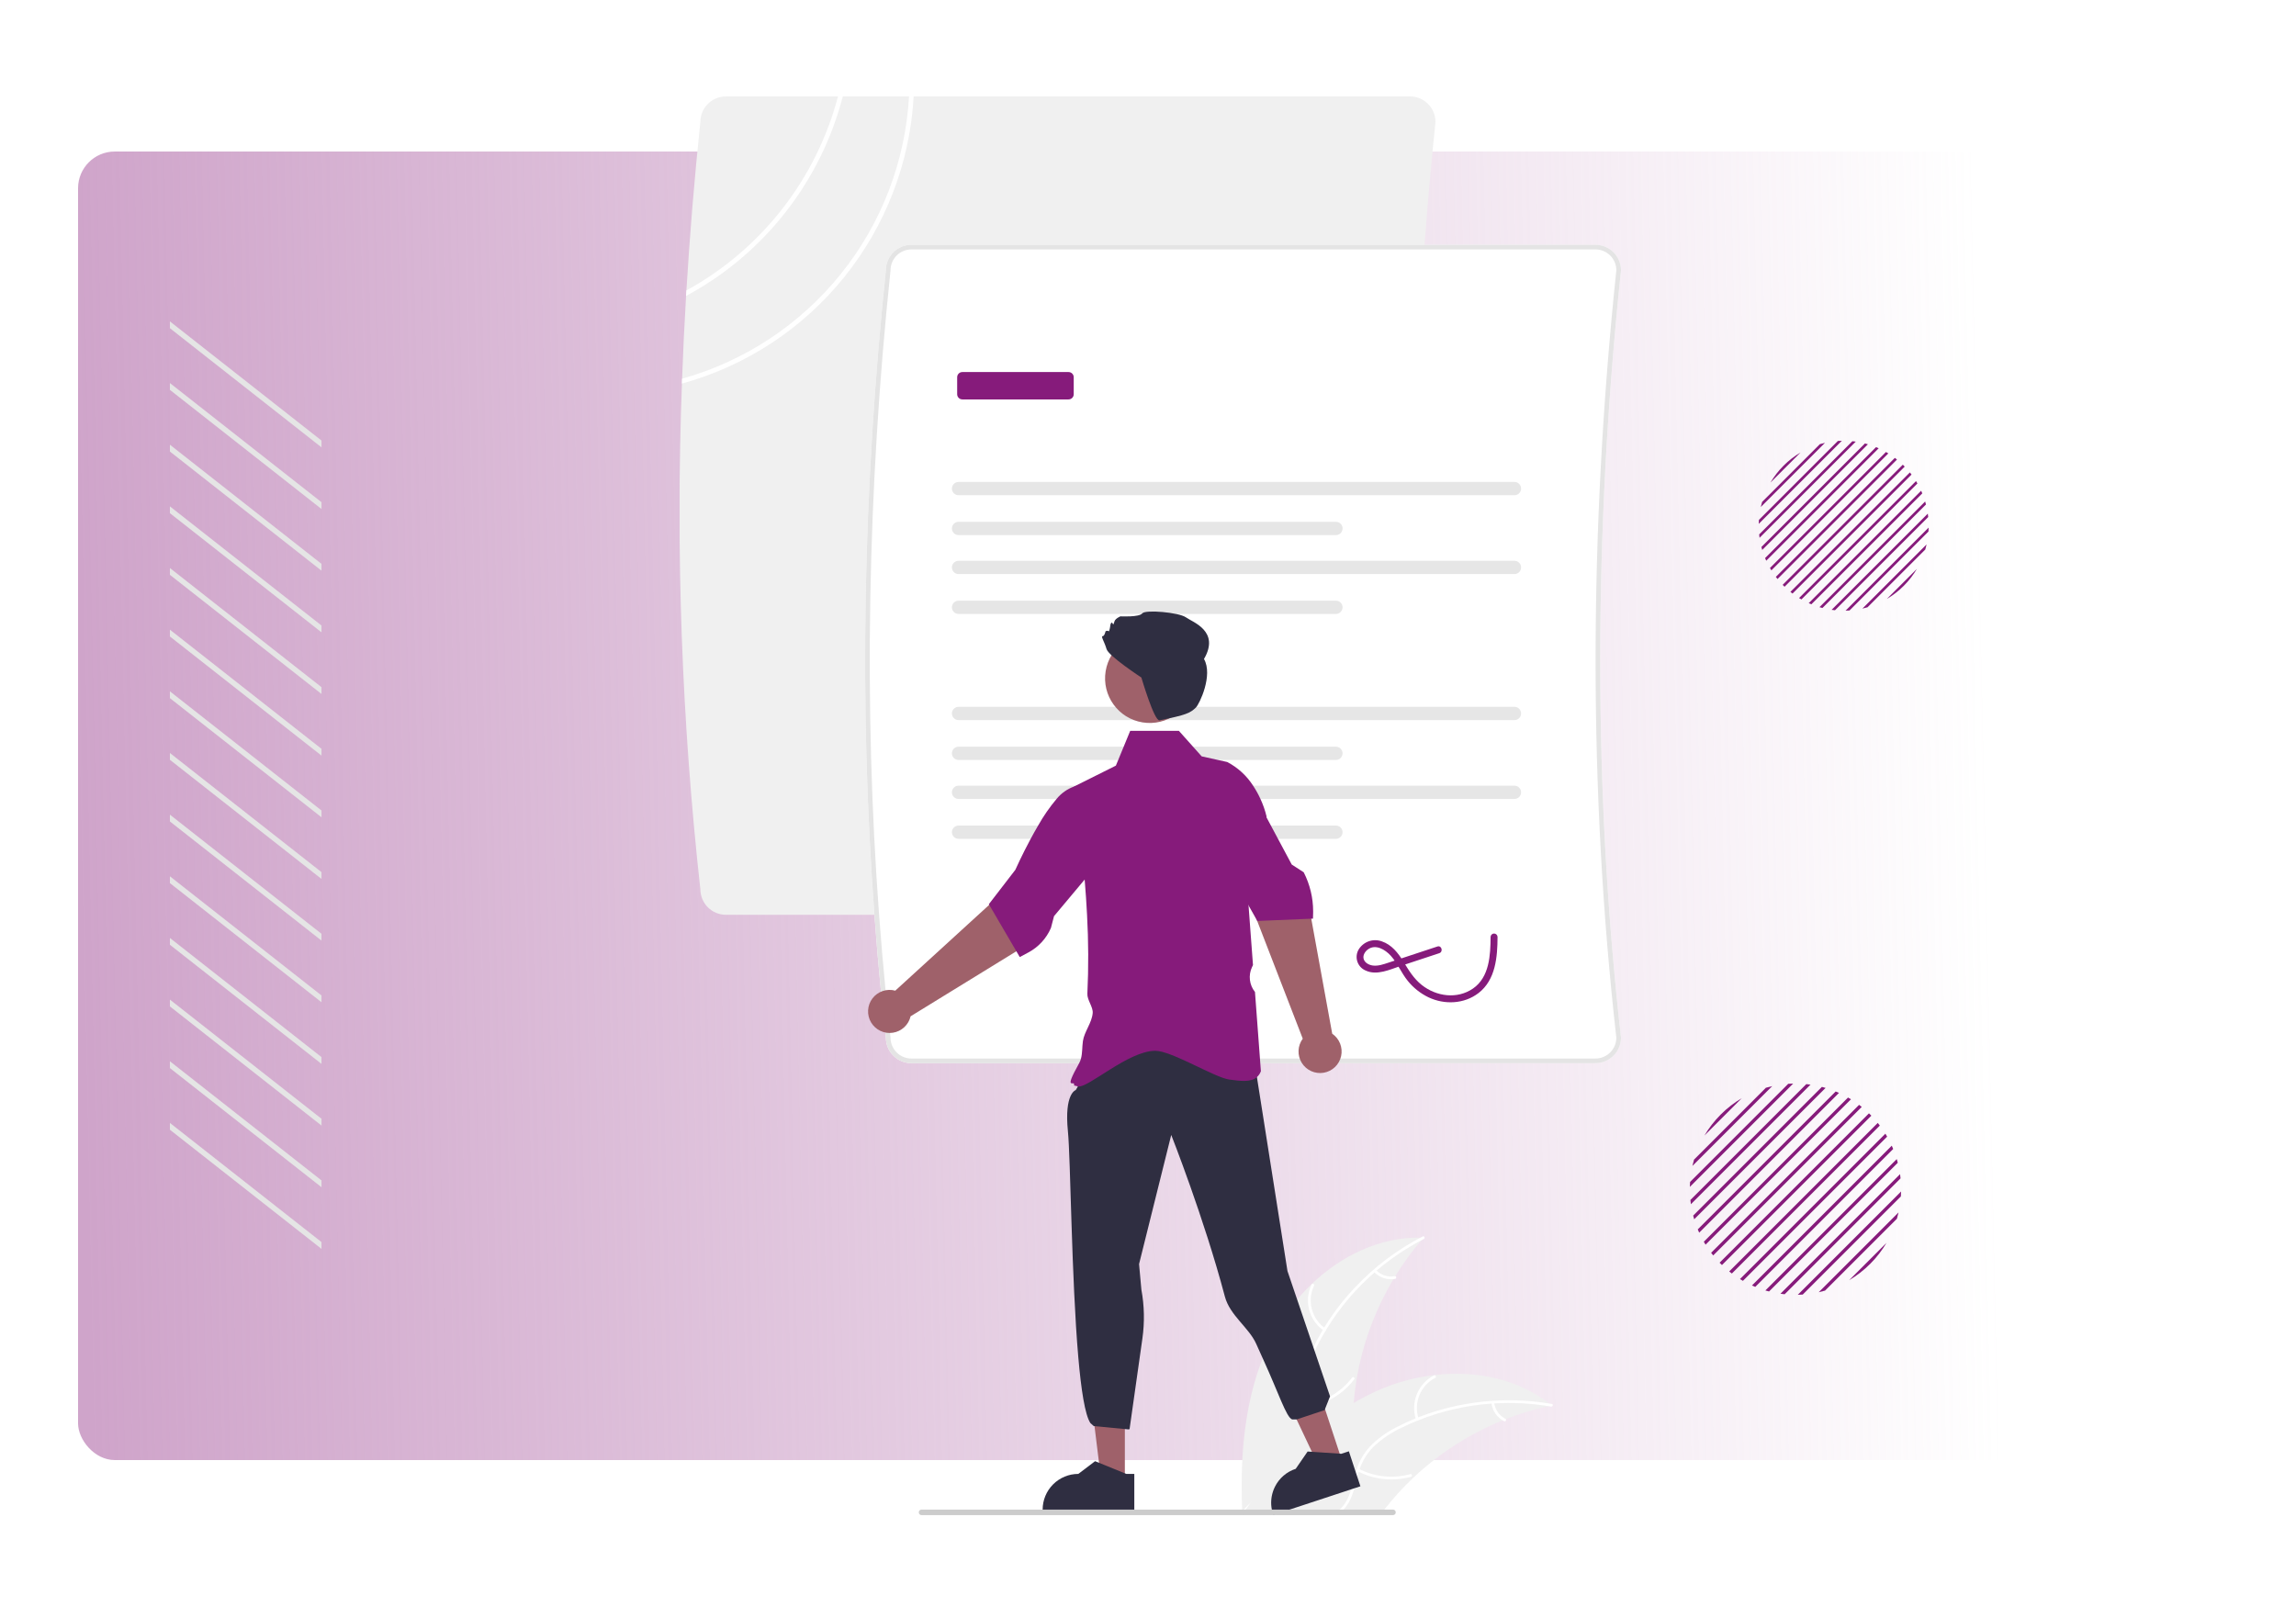 <svg width="500" height="350" viewBox="0 0 500 350" fill="none" xmlns="http://www.w3.org/2000/svg">
<rect width="500" height="350" fill="white"/>
<rect x="17" y="33" width="470" height="285" rx="8" fill="url(#paint0_linear_8_338)"/>
<g clip-path="url(#clip0_8_338)">
<path d="M310.03 269.565C309.874 269.742 309.717 269.924 309.566 270.106C307.45 272.561 305.538 275.185 303.849 277.952C303.713 278.164 303.582 278.381 303.461 278.593C299.464 285.278 296.743 292.647 295.436 300.325C295.143 302.062 294.923 303.809 294.775 305.567C294.669 306.92 294.605 308.275 294.583 309.631C294.502 315.327 295.007 321.664 291.336 326.016C290.354 327.161 289.157 328.102 287.811 328.783C286.797 329.308 285.726 329.713 284.619 329.99H273.171C272.596 329.904 272.02 329.813 271.444 329.722C271.429 329.722 271.414 329.717 271.399 329.717L271.283 329.758L270.591 329.99L270.561 330V329.99C270.561 329.97 270.56 329.949 270.555 329.929C270.556 329.892 270.555 329.855 270.55 329.818V329.813C270.545 329.712 270.54 329.616 270.54 329.515L270.525 329.248C270.525 329.248 270.52 329.243 270.525 329.243C270.52 329.091 270.51 328.94 270.505 328.783C269.975 315.605 271.267 301.987 277.489 290.383C279.622 286.408 282.37 282.794 285.629 279.674C285.648 279.654 285.669 279.636 285.69 279.618C292.159 273.448 300.522 269.414 309.349 269.55C309.576 269.55 309.803 269.555 310.03 269.565Z" fill="#F0F0F0"/>
<path d="M310.056 269.85C300.059 274.98 291.932 283.129 286.83 293.14C285.694 295.276 284.901 297.577 284.481 299.96C284.147 302.294 284.444 304.675 285.342 306.855C286.138 308.905 287.19 310.909 287.474 313.117C287.602 314.249 287.49 315.396 287.144 316.481C286.798 317.567 286.227 318.567 285.468 319.417C283.63 321.583 281.124 322.959 278.626 324.22C275.853 325.62 272.951 327.03 271.026 329.561C270.792 329.868 270.33 329.488 270.563 329.182C273.913 324.778 279.812 323.818 283.83 320.237C285.705 318.566 287.087 316.321 286.931 313.734C286.795 311.472 285.712 309.404 284.888 307.335C283.981 305.221 283.606 302.917 283.795 300.625C284.092 298.229 284.795 295.9 285.873 293.74C288.223 288.838 291.33 284.335 295.079 280.397C299.332 275.88 304.328 272.123 309.848 269.289C310.19 269.114 310.396 269.676 310.056 269.85Z" fill="white"/>
<path d="M288.283 289.82C286.72 288.736 285.592 287.132 285.102 285.294C284.613 283.456 284.792 281.503 285.609 279.785C285.776 279.438 286.323 279.68 286.156 280.028C285.392 281.626 285.225 283.445 285.685 285.156C286.145 286.867 287.201 288.357 288.663 289.358C288.98 289.576 288.599 290.037 288.283 289.82Z" fill="white"/>
<path d="M284.801 305.869C288.635 305.21 292.078 303.131 294.446 300.046C294.681 299.74 295.143 300.12 294.909 300.425C292.439 303.631 288.851 305.787 284.86 306.464C284.48 306.529 284.423 305.933 284.801 305.869Z" fill="white"/>
<path d="M299.646 276.608C300.164 277.154 300.809 277.562 301.523 277.797C302.238 278.031 302.999 278.085 303.74 277.952C304.119 277.883 304.175 278.479 303.798 278.548C302.98 278.69 302.139 278.63 301.349 278.373C300.559 278.115 299.844 277.668 299.267 277.071C299.208 277.019 299.171 276.947 299.163 276.869C299.155 276.79 299.177 276.712 299.225 276.65C299.276 276.589 299.348 276.55 299.427 276.542C299.506 276.535 299.585 276.558 299.646 276.608Z" fill="white"/>
<path d="M337.911 306.102C337.679 306.152 337.446 306.203 337.209 306.258H337.204C334.039 306.946 330.935 307.888 327.922 309.076C327.69 309.167 327.458 309.258 327.225 309.354H327.22C320.038 312.277 313.457 316.502 307.809 321.815C307.788 321.835 307.768 321.851 307.748 321.871C307.736 321.885 307.722 321.899 307.708 321.911L307.682 321.936C305.441 324.059 303.363 326.348 301.466 328.783C301.466 328.788 301.461 328.793 301.456 328.798C301.153 329.192 300.845 329.586 300.542 329.99H270.591L270.561 330V329.99H270.434C270.434 329.985 270.439 329.98 270.444 329.975C270.444 329.97 270.449 329.97 270.449 329.965C270.485 329.914 270.52 329.864 270.55 329.818V329.813C270.558 329.798 270.568 329.784 270.581 329.773C270.611 329.722 270.646 329.682 270.672 329.636C270.874 329.354 271.071 329.066 271.273 328.783C271.601 328.314 271.934 327.844 272.272 327.379L272.273 327.377L272.274 327.376L272.276 327.375L272.277 327.374V327.369C272.283 327.364 272.283 327.359 272.288 327.354L272.298 327.344C276.464 321.578 281.15 316.104 286.518 311.52C286.68 311.378 286.841 311.237 287.013 311.106C289.444 309.049 292.04 307.197 294.775 305.567C296.27 304.683 297.81 303.872 299.395 303.133C303.485 301.248 307.846 300.018 312.318 299.487H312.328C312.338 299.487 312.348 299.482 312.364 299.482C312.379 299.482 312.389 299.477 312.399 299.477C321.292 298.447 330.407 300.26 337.381 305.683C337.562 305.824 337.734 305.96 337.911 306.102Z" fill="#F0F0F0"/>
<path d="M270.434 329.99H270.561V330L270.591 329.99H278.605C276.216 329.581 273.833 329.263 271.444 329.722C271.389 329.732 271.338 329.742 271.283 329.758C271.04 329.803 270.798 329.864 270.555 329.929C270.54 329.934 270.52 329.939 270.505 329.944C270.483 329.95 270.462 329.961 270.444 329.975C270.432 329.977 270.419 329.982 270.409 329.99H270.434Z" fill="white"/>
<path d="M337.764 306.349C337.578 306.319 337.396 306.284 337.209 306.258H337.204C333.308 305.623 329.353 305.423 325.412 305.663C325.216 305.673 325.014 305.688 324.812 305.698C319.342 306.079 313.964 307.304 308.869 309.328C308.864 309.328 308.864 309.328 308.864 309.333C308.808 309.354 308.753 309.374 308.702 309.394C307.516 309.874 306.344 310.399 305.198 310.964C303.004 311.985 300.985 313.345 299.214 314.994C297.796 316.393 296.722 318.102 296.078 319.987C296.012 320.179 295.946 320.366 295.886 320.558C295.84 320.709 295.795 320.866 295.749 321.017C295.154 323.133 294.785 325.365 293.684 327.299C293.377 327.838 293.004 328.337 292.573 328.783C292.128 329.247 291.625 329.652 291.078 329.99H289.806C290.502 329.689 291.148 329.282 291.72 328.783C292.164 328.4 292.553 327.956 292.876 327.465C294.128 325.577 294.512 323.274 295.098 321.128C295.194 320.78 295.295 320.442 295.406 320.103C295.989 318.252 296.966 316.548 298.269 315.11C299.949 313.376 301.911 311.94 304.072 310.863C305.435 310.146 306.836 309.497 308.273 308.914C308.46 308.833 308.647 308.763 308.834 308.692C317.91 305.16 327.767 304.121 337.381 305.683C337.568 305.708 337.749 305.743 337.936 305.774C338.315 305.839 338.143 306.415 337.764 306.349Z" fill="white"/>
<path d="M308.357 309.186C307.761 307.379 307.827 305.419 308.543 303.657C309.258 301.894 310.577 300.443 312.264 299.563C312.606 299.386 312.897 299.909 312.555 300.087C310.982 300.903 309.754 302.255 309.091 303.897C308.427 305.54 308.373 307.366 308.938 309.045C309.061 309.41 308.478 309.549 308.357 309.186Z" fill="white"/>
<path d="M295.913 319.904C299.37 321.685 303.372 322.098 307.12 321.06C307.492 320.957 307.632 321.539 307.261 321.642C303.359 322.714 299.195 322.276 295.602 320.414C295.259 320.237 295.573 319.727 295.913 319.904Z" fill="white"/>
<path d="M325.385 305.477C325.47 306.224 325.739 306.939 326.168 307.556C326.597 308.173 327.173 308.674 327.844 309.014C328.188 309.188 327.875 309.697 327.532 309.525C326.793 309.146 326.158 308.592 325.682 307.911C325.206 307.23 324.905 306.443 324.803 305.618C324.787 305.541 324.801 305.461 324.842 305.394C324.883 305.327 324.948 305.278 325.024 305.257C325.101 305.239 325.182 305.251 325.25 305.293C325.317 305.334 325.366 305.4 325.385 305.477Z" fill="white"/>
<path d="M308.117 104.964C308.253 88.246 308.933 71.366 310.157 54.325C310.177 53.987 310.202 53.654 310.228 53.315C310.874 44.444 311.665 35.54 312.601 26.605V26.554C312.6 25.081 312.015 23.669 310.973 22.628C309.932 21.586 308.519 21.001 307.046 21H158.074C156.606 21.003 155.199 21.585 154.159 22.621C153.118 23.657 152.529 25.061 152.52 26.529C151.227 38.834 150.213 51.078 149.48 63.262C149.449 63.661 149.429 64.055 149.409 64.454C149.045 70.478 148.756 76.486 148.54 82.48C148.525 82.833 148.51 83.187 148.505 83.54C147.126 120.314 148.468 157.139 152.52 193.715C152.53 195.182 153.12 196.586 154.16 197.62C155.2 198.655 156.607 199.237 158.074 199.239H307.046C308.519 199.238 309.932 198.653 310.973 197.611C312.015 196.57 312.6 195.158 312.601 193.685V193.629C311.869 187.131 311.226 180.591 310.672 174.008C310.591 173.044 310.512 172.079 310.435 171.115C310.051 166.373 309.716 161.614 309.43 156.835C309.369 155.871 309.314 154.907 309.263 153.942C308.723 144.379 308.369 134.741 308.203 125.03C308.182 124.066 308.167 123.106 308.152 122.137C308.092 117.396 308.073 112.636 308.097 107.857C308.097 106.893 308.102 105.929 308.117 104.964Z" fill="#F0F0F0"/>
<path d="M353 58.87C352.999 57.397 352.414 55.984 351.372 54.943C350.33 53.902 348.918 53.316 347.445 53.315H198.473C197.005 53.318 195.598 53.901 194.558 54.936C193.517 55.972 192.928 57.377 192.918 58.844C187.889 106.797 187.056 153.902 190.424 199.239C190.833 204.849 191.311 210.43 191.858 215.982C192.151 218.957 192.462 221.922 192.792 224.879C192.833 225.263 192.873 225.647 192.918 226.031C192.929 227.498 193.519 228.901 194.559 229.935C195.599 230.97 197.006 231.552 198.473 231.554H347.445C348.918 231.554 350.33 230.968 351.372 229.927C352.414 228.885 352.999 227.473 353 226V225.945C346.975 172.539 346.975 116.345 353 58.92V58.87Z" fill="white"/>
<path d="M353 58.87C352.999 57.397 352.414 55.984 351.372 54.943C350.33 53.902 348.918 53.316 347.445 53.315H198.473C197.005 53.318 195.598 53.901 194.558 54.936C193.517 55.972 192.928 57.377 192.918 58.844C187.889 106.797 187.056 153.902 190.424 199.239C190.833 204.849 191.311 210.43 191.858 215.982C192.151 218.957 192.462 221.922 192.792 224.879C192.833 225.263 192.873 225.647 192.918 226.031C192.929 227.498 193.519 228.901 194.559 229.935C195.599 230.97 197.006 231.552 198.473 231.554H347.445C348.918 231.554 350.33 230.968 351.372 229.927C352.414 228.885 352.999 227.473 353 226V225.945C346.975 172.539 346.975 116.345 353 58.92V58.87ZM351.99 226.031C351.981 227.23 351.498 228.378 350.647 229.223C349.796 230.069 348.645 230.544 347.445 230.545H198.473C197.269 230.543 196.114 230.063 195.262 229.212C194.41 228.36 193.93 227.205 193.928 226V225.945C193.893 225.622 193.858 225.293 193.822 224.97C193.474 221.88 193.149 218.781 192.848 215.674C192.318 210.226 191.848 204.748 191.439 199.239C188.071 153.927 188.899 106.853 193.928 58.92V58.87C193.93 57.665 194.41 56.51 195.262 55.658C196.114 54.806 197.269 54.327 198.473 54.325H347.445C348.646 54.326 349.798 54.801 350.65 55.648C351.501 56.494 351.983 57.644 351.99 58.844C345.966 116.315 345.966 172.569 351.99 226.031Z" fill="#E4E4E4"/>
<path d="M208.742 104.964C208.359 104.965 207.991 105.118 207.721 105.39C207.45 105.661 207.298 106.028 207.298 106.412C207.298 106.795 207.45 107.162 207.721 107.434C207.991 107.705 208.359 107.858 208.742 107.859H329.803C330.187 107.858 330.554 107.705 330.825 107.434C331.095 107.162 331.247 106.795 331.247 106.412C331.247 106.028 331.095 105.661 330.825 105.39C330.554 105.118 330.187 104.965 329.803 104.964H208.742Z" fill="#E6E6E6"/>
<path d="M208.742 113.649C208.358 113.65 207.991 113.803 207.72 114.074C207.449 114.345 207.297 114.713 207.297 115.096C207.297 115.48 207.449 115.847 207.72 116.119C207.991 116.39 208.358 116.543 208.742 116.544H290.926C291.31 116.543 291.677 116.39 291.948 116.119C292.219 115.847 292.371 115.48 292.371 115.096C292.371 114.713 292.219 114.345 291.948 114.074C291.677 113.803 291.31 113.65 290.926 113.649H208.742Z" fill="#E6E6E6"/>
<path d="M208.742 122.137C208.358 122.138 207.991 122.291 207.72 122.562C207.449 122.833 207.297 123.201 207.297 123.584C207.297 123.968 207.449 124.335 207.72 124.607C207.991 124.878 208.358 125.031 208.742 125.032H329.803C330.187 125.031 330.554 124.878 330.825 124.607C331.096 124.335 331.248 123.968 331.248 123.584C331.248 123.201 331.096 122.833 330.825 122.562C330.554 122.291 330.187 122.138 329.803 122.137H208.742Z" fill="#E6E6E6"/>
<path d="M208.742 130.822C208.359 130.823 207.991 130.976 207.721 131.247C207.45 131.518 207.298 131.886 207.298 132.269C207.298 132.652 207.45 133.02 207.721 133.291C207.991 133.562 208.359 133.715 208.742 133.716H290.926C291.309 133.715 291.677 133.562 291.947 133.291C292.218 133.02 292.37 132.652 292.37 132.269C292.37 131.886 292.218 131.518 291.947 131.247C291.677 130.976 291.309 130.823 290.926 130.822H208.742Z" fill="#E6E6E6"/>
<path d="M208.742 153.942C208.359 153.943 207.991 154.096 207.721 154.368C207.45 154.639 207.298 155.006 207.298 155.39C207.298 155.773 207.45 156.14 207.721 156.412C207.991 156.683 208.359 156.836 208.742 156.837H329.803C330.187 156.836 330.554 156.683 330.825 156.412C331.095 156.14 331.247 155.773 331.247 155.39C331.247 155.006 331.095 154.639 330.825 154.368C330.554 154.096 330.187 153.943 329.803 153.942H208.742Z" fill="#E6E6E6"/>
<path d="M208.742 162.627C208.358 162.628 207.991 162.78 207.72 163.052C207.449 163.323 207.297 163.691 207.297 164.074C207.297 164.458 207.449 164.825 207.72 165.097C207.991 165.368 208.358 165.521 208.742 165.522H290.926C291.31 165.521 291.677 165.368 291.948 165.097C292.219 164.825 292.371 164.458 292.371 164.074C292.371 163.691 292.219 163.323 291.948 163.052C291.677 162.78 291.31 162.628 290.926 162.627H208.742Z" fill="#E6E6E6"/>
<path d="M208.742 171.115C208.358 171.116 207.991 171.268 207.72 171.54C207.449 171.811 207.297 172.179 207.297 172.562C207.297 172.946 207.449 173.313 207.72 173.585C207.991 173.856 208.358 174.009 208.742 174.01H329.803C330.187 174.009 330.554 173.856 330.825 173.585C331.096 173.313 331.248 172.946 331.248 172.562C331.248 172.179 331.096 171.811 330.825 171.54C330.554 171.268 330.187 171.116 329.803 171.115H208.742Z" fill="#E6E6E6"/>
<path d="M208.742 179.8C208.359 179.801 207.991 179.953 207.721 180.225C207.45 180.496 207.298 180.864 207.298 181.247C207.298 181.63 207.45 181.998 207.721 182.269C207.991 182.54 208.359 182.693 208.742 182.694H290.926C291.309 182.693 291.677 182.54 291.947 182.269C292.218 181.998 292.37 181.63 292.37 181.247C292.37 180.864 292.218 180.496 291.947 180.225C291.677 179.953 291.309 179.801 290.926 179.8H208.742Z" fill="#E6E6E6"/>
<path d="M232.695 86.994H209.573C209.273 86.993 208.986 86.874 208.775 86.663C208.563 86.451 208.444 86.164 208.443 85.864V82.16C208.444 81.861 208.563 81.574 208.775 81.362C208.986 81.15 209.273 81.031 209.573 81.031H232.695C232.995 81.031 233.282 81.15 233.494 81.362C233.706 81.574 233.825 81.861 233.825 82.16V85.864C233.825 86.164 233.706 86.451 233.494 86.663C233.282 86.874 232.995 86.993 232.695 86.994Z" fill="#861B7B"/>
<path d="M313.023 206.145L305.94 208.485C304.76 208.875 303.58 209.265 302.399 209.655C301.306 210.015 300.123 210.443 298.953 210.288C298.144 210.181 297.222 209.716 296.97 208.884C296.731 208.097 297.237 207.273 297.849 206.807C299.539 205.522 301.676 206.83 302.874 208.161C304.339 209.79 305.168 211.892 306.541 213.597C307.764 215.125 309.315 216.36 311.079 217.21C314.584 218.865 318.859 218.689 321.986 216.277C325.719 213.398 326.1 208.407 326.12 204.053C326.113 203.857 326.03 203.671 325.889 203.534C325.747 203.398 325.559 203.321 325.362 203.321C325.166 203.321 324.977 203.398 324.836 203.534C324.694 203.671 324.611 203.857 324.605 204.053C324.587 207.999 324.362 212.837 320.764 215.306C317.317 217.671 312.786 217.044 309.613 214.523C307.844 213.119 306.756 211.288 305.595 209.391C304.462 207.54 303.054 205.746 300.921 205.026C300.007 204.694 299.005 204.687 298.086 205.008C297.168 205.329 296.388 205.957 295.879 206.787C295.646 207.178 295.5 207.614 295.449 208.067C295.398 208.519 295.445 208.977 295.585 209.41C295.725 209.843 295.956 210.242 296.262 210.579C296.568 210.915 296.943 211.183 297.36 211.364C299.834 212.543 302.663 211.162 305.045 210.375L313.426 207.605C314.347 207.301 313.952 205.838 313.023 206.145Z" fill="#861B7B"/>
<path d="M292.035 317.481L287.068 319.117L278.394 300.742L285.724 298.328L292.035 317.481Z" fill="#9F616A"/>
<path d="M295.578 321.654L295.239 320.629L294.351 317.927L293.745 316.089L292.088 316.635L291.745 316.609L287.195 316.301L286.589 316.261L285.69 316.2L284.761 316.135L282.165 319.907H282.16C281.19 320.223 280.292 320.728 279.519 321.394C278.746 322.059 278.112 322.872 277.656 323.784C277.6 323.896 277.55 324.007 277.499 324.118C277.374 324.389 277.268 324.669 277.181 324.956C276.788 326.193 276.715 327.51 276.969 328.783C277.034 329.099 277.117 329.411 277.216 329.717L277.231 329.768L277.292 329.955L277.656 329.833L280.847 328.783L292.028 325.102L294.245 324.37L294.926 324.143H294.931L296.254 323.709L295.578 321.654Z" fill="#2F2E41"/>
<path d="M244.96 321.801L239.731 321.8L237.244 301.634L244.961 301.635L244.96 321.801Z" fill="#9F616A"/>
<path d="M236.592 233.399L234.274 237.408C234.274 237.408 231.727 238.103 232.56 246.405C233.147 252.267 233.338 278.513 234.818 295.564C235.434 302.661 236.273 308.164 237.457 309.943L238.186 310.596L245.795 311.323L245.986 311.256L248.78 291.525C249.282 287.983 249.207 284.383 248.558 280.866L248.053 275.311L255.059 247.188C255.059 247.188 262.193 265.213 266.738 282.38C267.832 286.513 271.987 289.141 273.563 292.687C274.091 293.875 274.61 295.027 275.116 296.131C278.448 303.405 280.118 308.701 281.382 309.141H282.392L288.452 307.122L289.644 304.125L280.372 276.826L273.429 232.749C260.2 225.636 247.79 224.845 236.592 233.399Z" fill="#2F2E41"/>
<path d="M274.489 174.008C274.032 173.002 273.495 172.034 272.883 171.115C271.484 168.934 269.54 167.157 267.243 165.959L265.253 165.52L261.688 164.732L259.809 162.627L256.729 159.178H246.124L244.705 162.627L243.513 165.52L243.003 166.752L233.924 171.291C233.919 171.291 233.919 171.291 233.913 171.296C234.035 172.205 234.154 173.109 234.272 174.008C234.53 175.962 234.772 177.892 234.999 179.799C235.115 180.769 235.226 181.733 235.332 182.693C235.671 185.702 235.962 188.659 236.206 191.564C236.423 194.16 236.597 196.718 236.726 199.239C237.042 204.965 237.066 210.703 236.797 216.432C236.726 217.78 238.064 219.315 237.958 220.633C237.782 222.784 236.12 224.692 235.827 226.748C235.646 228.01 235.726 229.353 235.408 230.545C235.32 230.893 235.187 231.229 235.014 231.544C235.014 231.549 235.009 231.549 235.009 231.554C231.373 238.048 234.227 234.948 233.888 236.407L234.05 236.447C234.126 236.467 234.358 236.528 234.732 236.614C236.868 237.124 245.675 228.858 251.588 228.858C255.138 228.858 264.536 234.695 267.682 235.119C270.172 235.452 272.394 235.755 273.717 234.589C274.101 234.249 274.394 233.819 274.57 233.337L274.585 233.291L274.58 233.246L274.454 231.554L274.378 230.545L273.298 216.053C272.694 215.305 272.313 214.402 272.197 213.448C272.081 212.494 272.235 211.527 272.641 210.656L272.863 210.186L272.045 199.239L271.894 197.194L271.838 196.502V196.497L271.444 191.211L272.394 188.323V188.318L274.242 182.693L275.191 179.799L275.787 177.982L275.828 177.861C275.51 176.535 275.061 175.245 274.489 174.008Z" fill="#861B7B"/>
<path d="M283.702 226.222L273.522 199.915L268.793 190.308L277.886 185.286L285.208 198.187L290.117 225.14C290.89 225.668 291.487 226.414 291.832 227.283C292.178 228.153 292.255 229.106 292.055 230.019C291.854 230.933 291.385 231.766 290.707 232.411C290.03 233.056 289.175 233.484 288.252 233.64C287.33 233.795 286.382 233.672 285.53 233.284C284.679 232.897 283.962 232.264 283.473 231.467C282.984 230.669 282.744 229.744 282.785 228.809C282.826 227.875 283.145 226.974 283.702 226.222Z" fill="#9F616A"/>
<path d="M283.907 189.979L281.302 188.292L278.307 182.693L276.762 179.8L275.787 177.982L275.373 177.204L270.692 174.008L267.531 171.847L264.955 174.008L263.728 175.038L264.93 179.8L265.657 182.693L267.243 188.969L271.894 197.194L273.05 199.239L273.712 200.416L273.717 200.426L273.808 200.582L285.559 200.093L285.927 200.077L285.948 199.239L285.958 198.936C285.963 198.785 285.963 198.633 285.963 198.482C285.961 195.525 285.257 192.61 283.907 189.979Z" fill="#861B7B"/>
<path d="M194.966 215.76L215.792 196.732L223.03 188.841L231.009 195.492L221.642 206.994L198.302 221.345C198.09 222.256 197.611 223.083 196.926 223.721C196.241 224.358 195.381 224.775 194.457 224.92C193.532 225.065 192.586 224.93 191.739 224.532C190.892 224.135 190.183 223.494 189.703 222.69C189.224 221.887 188.995 220.959 189.047 220.025C189.099 219.091 189.429 218.194 189.995 217.449C190.561 216.704 191.336 216.145 192.222 215.844C193.108 215.543 194.064 215.514 194.966 215.76Z" fill="#9F616A"/>
<path d="M237.958 182.693L237.918 179.799L237.842 174.008L237.812 171.761L237.726 171.7C237.256 171.392 236.723 171.192 236.166 171.115C235.676 171.034 235.176 171.034 234.686 171.115C234.428 171.155 234.173 171.214 233.924 171.291C233.919 171.291 233.918 171.291 233.913 171.296C232.417 171.834 231.095 172.77 230.091 174.003L230.086 174.008C228.571 175.809 227.229 177.748 226.076 179.799C225.505 180.769 224.96 181.748 224.45 182.693C222.521 186.283 221.132 189.393 221.107 189.449L215.34 196.937L215.421 197.073L216.688 199.239L221.334 207.182L222.071 208.444L223.955 207.439C226.151 206.268 227.882 204.384 228.864 202.097L229.535 199.532L229.783 199.239L236.206 191.564L238.044 189.363L237.958 182.693Z" fill="#861B7B"/>
<path d="M259.968 149.297C260.828 143.998 257.229 139.005 251.93 138.145C246.63 137.285 241.637 140.884 240.777 146.183C239.917 151.482 243.516 156.475 248.815 157.335C254.115 158.195 259.108 154.596 259.968 149.297Z" fill="#9F616A"/>
<path d="M240.975 141.368C240.543 139.856 239.679 138.56 240.111 138.56C240.543 138.56 240.759 137.48 240.759 137.48C240.759 137.48 241.191 137.264 241.407 137.48C241.623 137.696 241.839 135.968 241.839 135.968C241.839 135.968 242.055 135.32 242.271 135.752C242.487 136.184 242.487 135.968 242.703 135.32C242.919 134.672 244 134.24 244 134.24C244 134.24 248.104 134.456 248.752 133.592C249.4 132.728 256.745 133.376 258.258 134.456C259.77 135.536 265.728 137.466 262.193 143.526C264.213 147.06 261.197 153.364 260.418 154.112C259.186 155.295 258.333 155.721 252.503 156.881C251.362 157.108 248.558 147.565 248.558 147.565C248.558 147.565 241.407 142.88 240.975 141.368Z" fill="#2F2E41"/>
<path d="M245.276 321.012L244.963 320.886L239.337 318.594L238.474 318.245L234.827 321.012H234.822C232.762 321.015 230.788 321.834 229.331 323.291C227.875 324.748 227.057 326.723 227.056 328.783V329.036H247.018V321.012H245.276Z" fill="#2F2E41"/>
<path d="M303.95 329.384C303.951 329.463 303.935 329.542 303.905 329.615C303.875 329.688 303.831 329.755 303.775 329.811C303.72 329.868 303.653 329.912 303.58 329.943C303.507 329.974 303.429 329.99 303.349 329.99H200.685C200.525 329.99 200.372 329.926 200.258 329.813C200.145 329.7 200.082 329.547 200.082 329.387C200.082 329.227 200.145 329.073 200.258 328.96C200.372 328.847 200.525 328.783 200.685 328.783H303.349C303.509 328.784 303.661 328.847 303.774 328.96C303.887 329.072 303.95 329.225 303.95 329.384Z" fill="#CCCCCC"/>
<path d="M197.958 21C197.164 35.121 191.972 48.641 183.111 59.665C174.249 70.689 162.162 78.666 148.54 82.48C148.525 82.833 148.51 83.187 148.505 83.54C162.408 79.716 174.759 71.621 183.814 60.4C192.869 49.178 198.17 35.396 198.968 21H197.958Z" fill="white"/>
<path d="M182.49 21C180.144 29.915 176.007 38.26 170.332 45.526C164.656 52.791 157.562 58.826 149.479 63.262C149.449 63.661 149.429 64.055 149.409 64.454C157.785 59.953 165.14 53.77 171.013 46.292C176.886 38.815 181.149 30.204 183.536 21H182.49Z" fill="white"/>
</g>
<path d="M413.106 100.087C412.953 99.963 412.799 99.843 412.643 99.725L386.725 125.643C386.843 125.799 386.963 125.954 387.087 126.106L413.106 100.087Z" fill="#861B7B"/>
<path d="M406.775 96.759C406.56 96.696 406.344 96.637 406.127 96.581L383.581 119.127C383.637 119.344 383.695 119.56 383.759 119.775L406.775 96.759Z" fill="#861B7B"/>
<path d="M411.222 98.751C411.051 98.645 410.879 98.543 410.705 98.443L385.443 123.705C385.543 123.879 385.645 124.051 385.751 124.222L411.222 98.751Z" fill="#861B7B"/>
<path d="M409.121 97.633C408.93 97.547 408.738 97.463 408.544 97.384L384.384 121.544C384.463 121.738 384.547 121.93 384.633 122.121L409.121 97.633Z" fill="#861B7B"/>
<path d="M404.132 96.182C403.887 96.147 403.642 96.118 403.396 96.093L383.093 116.396C383.118 116.642 383.147 116.887 383.182 117.132L404.132 96.182Z" fill="#861B7B"/>
<path d="M414.585 101.415C414.516 101.346 414.446 101.279 414.376 101.211L388.211 127.376C388.279 127.446 388.346 127.516 388.415 127.585C388.484 127.654 388.554 127.721 388.624 127.789L414.789 101.624C414.721 101.554 414.654 101.484 414.585 101.415Z" fill="#861B7B"/>
<path d="M401.095 96C400.807 96.007 400.518 96.019 400.23 96.039L383.039 113.23C383.019 113.518 383.006 113.807 383 114.095L401.095 96Z" fill="#861B7B"/>
<path d="M383.447 110.428L397.428 96.447C397.055 96.531 396.685 96.626 396.316 96.733L383.733 109.317C383.626 109.684 383.531 110.055 383.447 110.428Z" fill="#861B7B"/>
<path d="M419.961 115.77C419.98 115.482 419.994 115.193 420 114.905L401.905 133C402.193 132.994 402.482 132.981 402.77 132.961L419.961 115.77Z" fill="#861B7B"/>
<path d="M419.907 112.604C419.882 112.358 419.853 112.113 419.818 111.868L398.868 132.818C399.113 132.853 399.358 132.882 399.604 132.907L419.907 112.604Z" fill="#861B7B"/>
<path d="M392.101 98.555C390.785 99.331 389.545 100.285 388.415 101.415C387.285 102.545 386.331 103.786 385.554 105.101L392.101 98.555Z" fill="#861B7B"/>
<path d="M419.267 119.683C419.374 119.315 419.469 118.945 419.553 118.572L405.572 132.552C405.945 132.469 406.315 132.374 406.683 132.267L419.267 119.683Z" fill="#861B7B"/>
<path d="M410.899 130.445C412.215 129.669 413.455 128.715 414.585 127.585C415.715 126.455 416.669 125.214 417.445 123.899L410.899 130.445Z" fill="#861B7B"/>
<path d="M417.557 105.295C417.457 105.121 417.355 104.949 417.249 104.778L391.778 130.249C391.949 130.355 392.121 130.457 392.295 130.557L417.557 105.295Z" fill="#861B7B"/>
<path d="M416.275 103.357C416.157 103.201 416.037 103.046 415.913 102.894L389.894 128.913C390.046 129.037 390.201 129.157 390.357 129.275L416.275 103.357Z" fill="#861B7B"/>
<path d="M419.419 109.873C419.363 109.656 419.304 109.44 419.241 109.225L396.225 132.241C396.44 132.304 396.656 132.363 396.873 132.419L419.419 109.873Z" fill="#861B7B"/>
<path d="M418.616 107.456C418.536 107.263 418.453 107.07 418.367 106.879L393.879 131.367C394.07 131.453 394.262 131.537 394.456 131.616L418.616 107.456Z" fill="#861B7B"/>
<path d="M405.43 241.081C405.239 240.927 405.047 240.778 404.853 240.631L372.631 272.853C372.778 273.047 372.927 273.239 373.081 273.429L405.43 241.081Z" fill="#861B7B"/>
<path d="M397.558 236.944C397.291 236.865 397.022 236.792 396.753 236.723L368.723 264.753C368.792 265.022 368.865 265.291 368.944 265.558L397.558 236.944Z" fill="#861B7B"/>
<path d="M403.087 239.42C402.874 239.289 402.66 239.161 402.444 239.038L371.037 270.444C371.161 270.66 371.288 270.875 371.42 271.087L403.087 239.42Z" fill="#861B7B"/>
<path d="M400.474 238.03C400.237 237.923 399.998 237.82 399.757 237.721L369.72 267.758C369.819 267.998 369.923 268.237 370.03 268.474L400.474 238.03Z" fill="#861B7B"/>
<path d="M394.272 236.227C393.968 236.183 393.663 236.147 393.357 236.116L368.116 261.357C368.147 261.663 368.183 261.968 368.227 262.272L394.272 236.227Z" fill="#861B7B"/>
<path d="M407.268 242.732C407.182 242.646 407.095 242.563 407.008 242.479L374.479 275.008C374.563 275.095 374.646 275.182 374.732 275.268C374.818 275.354 374.905 275.437 374.992 275.521L407.521 242.992C407.437 242.905 407.353 242.818 407.268 242.732Z" fill="#861B7B"/>
<path d="M390.497 236C390.138 236.008 389.779 236.024 389.421 236.049L368.048 257.421C368.024 257.78 368.008 258.138 368 258.496L390.497 236Z" fill="#861B7B"/>
<path d="M368.556 253.938L385.937 236.556C385.474 236.66 385.013 236.778 384.556 236.912L368.911 252.556C368.778 253.013 368.66 253.474 368.556 253.938Z" fill="#861B7B"/>
<path d="M413.951 260.579C413.976 260.22 413.992 259.862 414 259.504L391.504 282C391.862 281.993 392.22 281.976 392.579 281.951L413.951 260.579Z" fill="#861B7B"/>
<path d="M413.884 256.643C413.853 256.337 413.817 256.032 413.773 255.728L387.728 281.773C388.032 281.817 388.337 281.853 388.643 281.884L413.884 256.643Z" fill="#861B7B"/>
<path d="M379.315 239.176C377.679 240.142 376.137 241.327 374.732 242.732C373.327 244.137 372.141 245.679 371.176 247.315L379.315 239.176Z" fill="#861B7B"/>
<path d="M413.088 265.444C413.221 264.987 413.34 264.526 413.444 264.062L396.062 281.444C396.526 281.34 396.986 281.221 397.444 281.088L413.088 265.444Z" fill="#861B7B"/>
<path d="M402.685 278.824C404.321 277.859 405.863 276.673 407.268 275.268C408.673 273.863 409.858 272.321 410.824 270.685L402.685 278.824Z" fill="#861B7B"/>
<path d="M410.962 247.556C410.839 247.34 410.711 247.126 410.58 246.913L378.913 278.58C379.125 278.711 379.34 278.838 379.556 278.963L410.962 247.556Z" fill="#861B7B"/>
<path d="M409.369 245.147C409.222 244.953 409.073 244.76 408.919 244.57L376.57 276.919C376.76 277.072 376.953 277.222 377.147 277.369L409.369 245.147Z" fill="#861B7B"/>
<path d="M413.277 253.247C413.208 252.978 413.135 252.709 413.056 252.442L384.442 281.056C384.709 281.135 384.978 281.208 385.247 281.277L413.277 253.247Z" fill="#861B7B"/>
<path d="M412.279 250.243C412.18 250.002 412.077 249.763 411.97 249.526L381.526 279.97C381.763 280.077 382.002 280.181 382.242 280.279L412.279 250.243Z" fill="#861B7B"/>
<path d="M37 71.482L70.013 97.431V95.949L37 70V71.482Z" fill="#E5E5E5"/>
<path d="M37 84.911L70.013 110.86V109.378L37 83.429V84.911Z" fill="#E5E5E5"/>
<path d="M37 98.34L70.013 124.289V122.807L37 96.858V98.34Z" fill="#E5E5E5"/>
<path d="M37 111.767L70.013 137.717V136.235L37 110.286V111.767Z" fill="#E5E5E5"/>
<path d="M37 125.196L70.013 151.146V149.664L37 123.714V125.196Z" fill="#E5E5E5"/>
<path d="M37 138.624L70.013 164.573V163.091L37 137.142V138.624Z" fill="#E5E5E5"/>
<path d="M37 152.053L70.013 178.002V176.52L37 150.571V152.053Z" fill="#E5E5E5"/>
<path d="M37 165.481L70.013 191.43V189.948L37 163.999V165.481Z" fill="#E5E5E5"/>
<path d="M37 178.91L70.013 204.859V203.377L37 177.428V178.91Z" fill="#E5E5E5"/>
<path d="M37 192.337L70.013 218.287V216.805L37 190.856V192.337Z" fill="#E5E5E5"/>
<path d="M37 205.766L70.013 231.715V230.234L37 204.284V205.766Z" fill="#E5E5E5"/>
<path d="M37 219.194L70.013 245.143V243.661L37 217.712V219.194Z" fill="#E5E5E5"/>
<path d="M37 232.623L70.013 258.572V257.09L37 231.141V232.623Z" fill="#E5E5E5"/>
<path d="M37 246.051L70.013 272V270.518L37 244.569V246.051Z" fill="#E5E5E5"/>
<defs>
<linearGradient id="paint0_linear_8_338" x1="17" y1="184" x2="433" y2="175" gradientUnits="userSpaceOnUse">
<stop stop-color="#CFA4CA"/>
<stop offset="1" stop-color="#CFA4CA" stop-opacity="0"/>
</linearGradient>
<clipPath id="clip0_8_338">
<rect width="205" height="309" fill="white" transform="translate(148 21)"/>
</clipPath>
</defs>
</svg>
